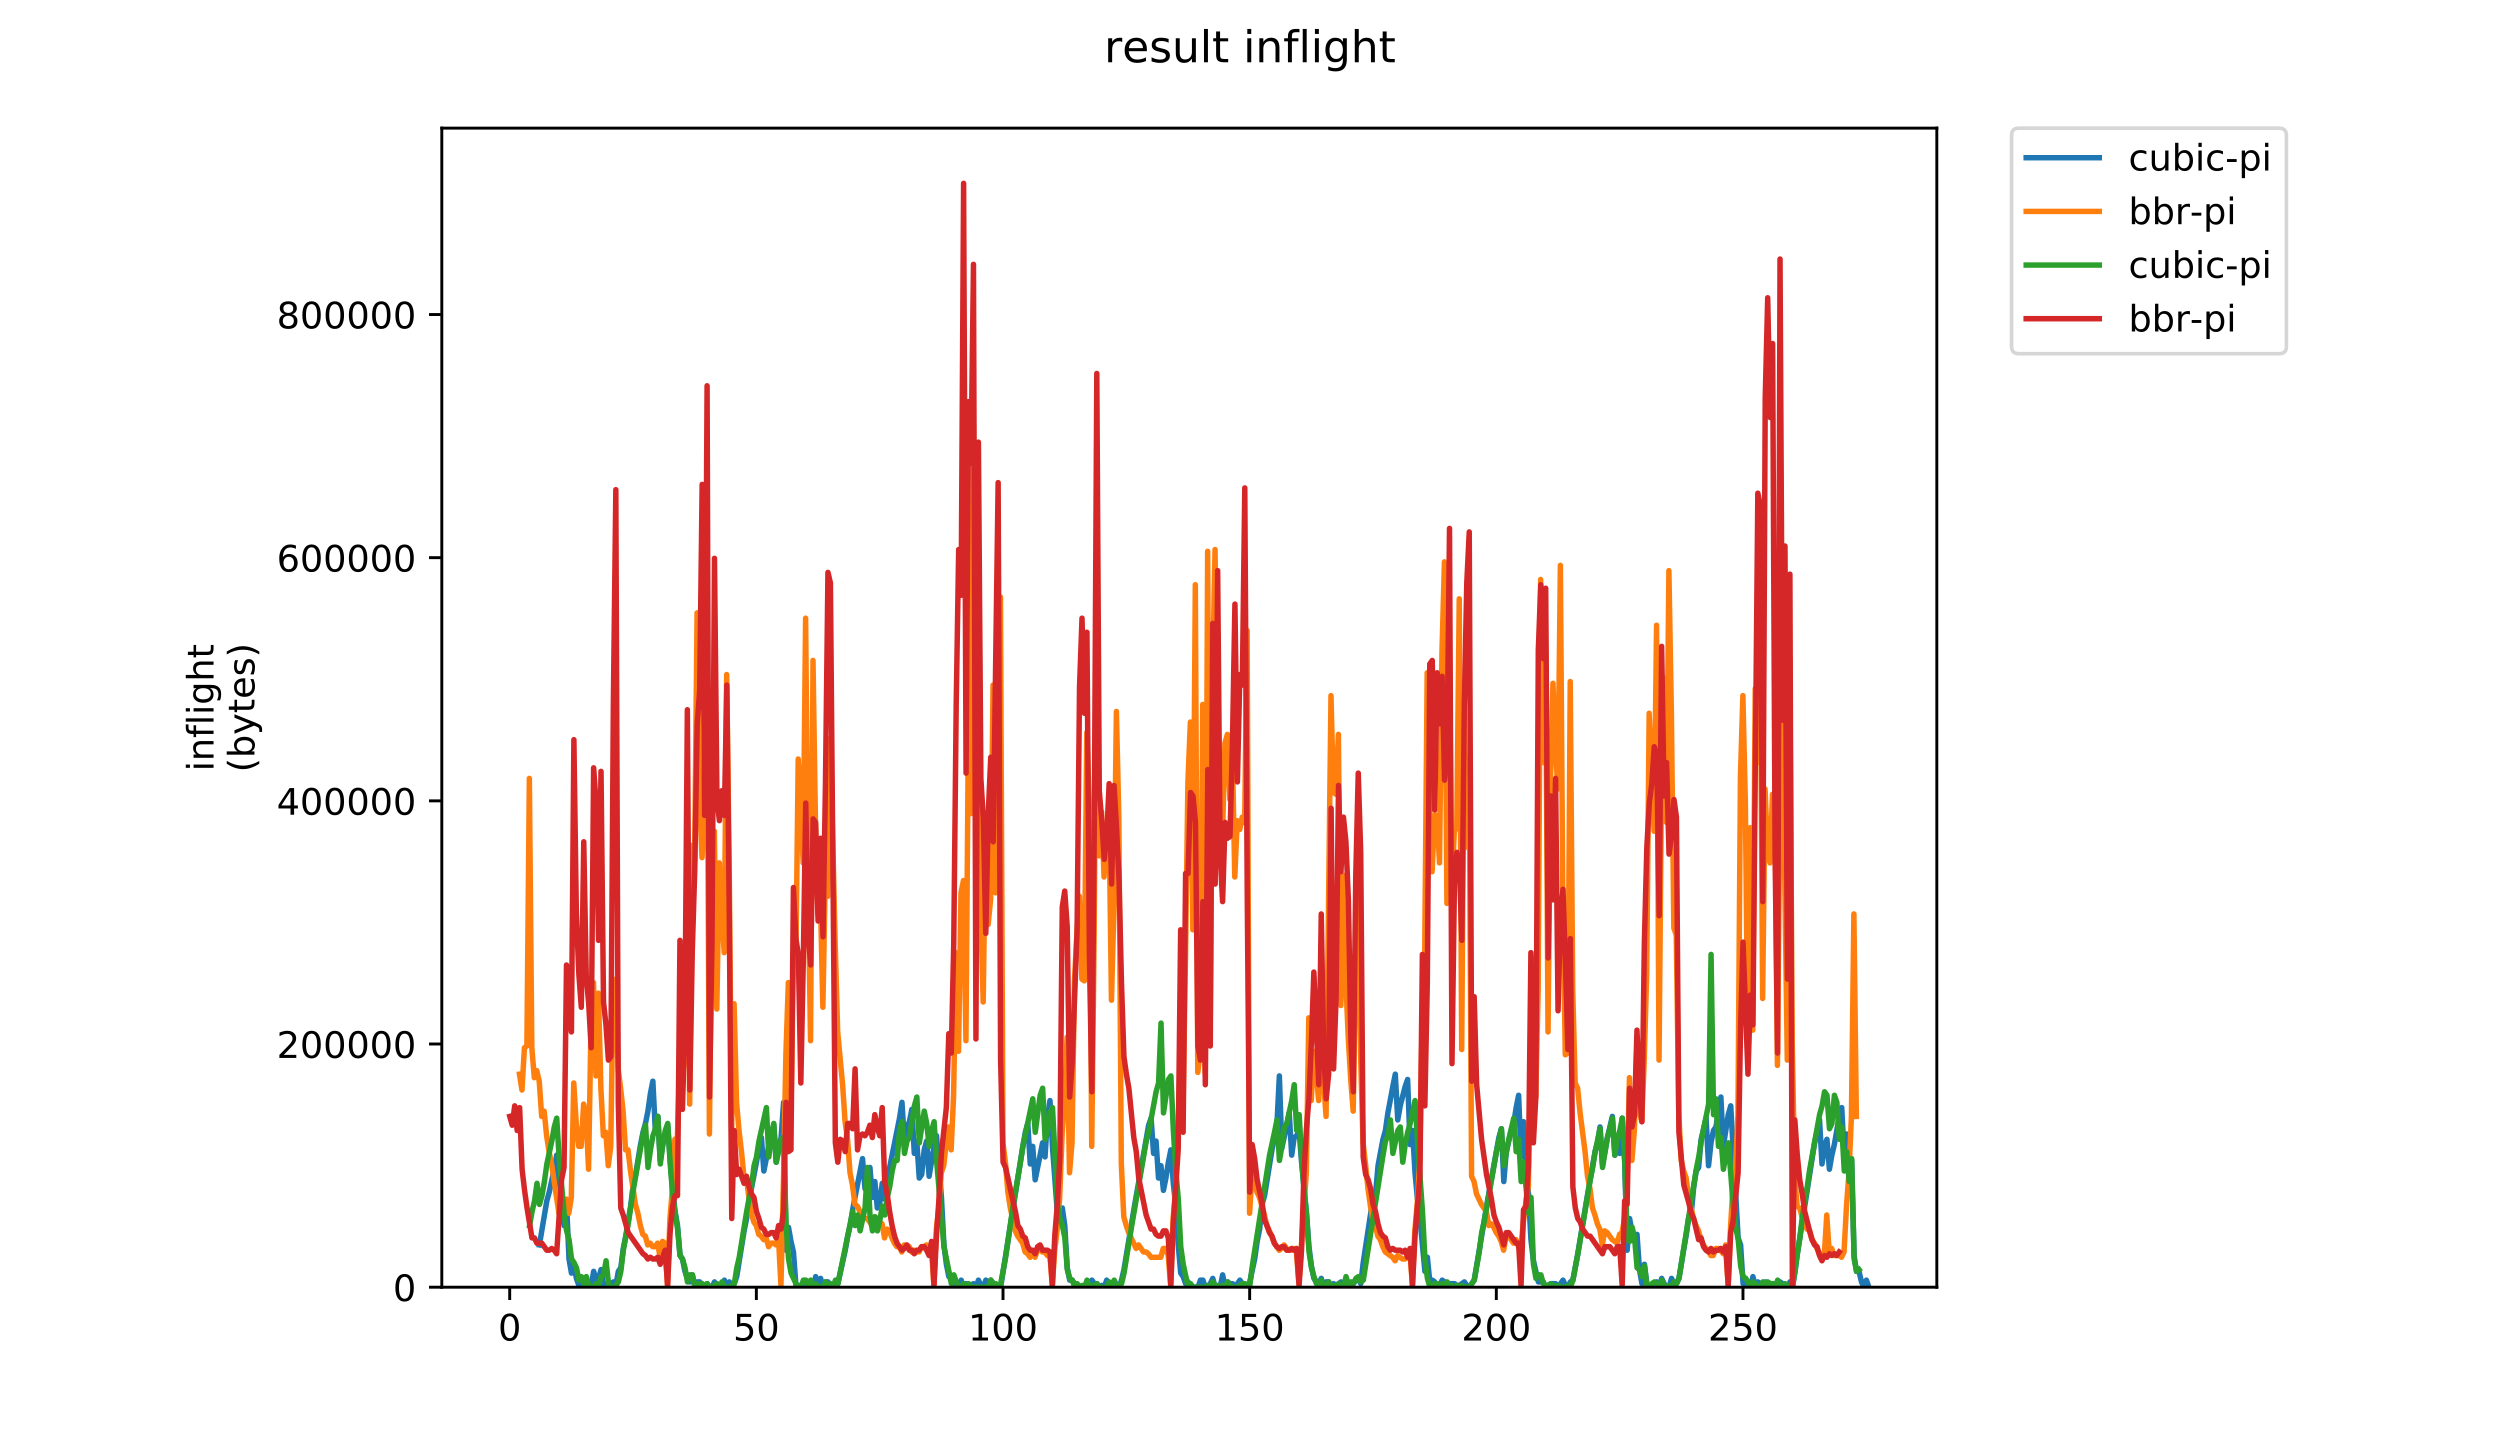 <?xml version="1.0" encoding="utf-8" standalone="no"?>
<!DOCTYPE svg PUBLIC "-//W3C//DTD SVG 1.1//EN"
  "http://www.w3.org/Graphics/SVG/1.1/DTD/svg11.dtd">
<!-- Created with matplotlib (https://matplotlib.org/) -->
<svg height="396pt" version="1.1" viewBox="0 0 684 396" width="684pt" xmlns="http://www.w3.org/2000/svg" xmlns:xlink="http://www.w3.org/1999/xlink">
 <defs>
  <style type="text/css">
*{stroke-linecap:butt;stroke-linejoin:round;}
  </style>
 </defs>
 <g id="figure_1">
  <g id="patch_1">
   <path d="M 0 396 
L 684 396 
L 684 0 
L 0 0 
z
" style="fill:#ffffff;"/>
  </g>
  <g id="axes_1">
   <g id="patch_2">
    <path d="M 120.879 352.174 
L 529.913 352.174 
L 529.913 35.062 
L 120.879 35.062 
z
" style="fill:#ffffff;"/>
   </g>
   <g id="matplotlib.axis_1">
    <g id="xtick_1">
     <g id="line2d_1">
      <defs>
       <path d="M 0 0 
L 0 3.5 
" id="mc068bcfab5" style="stroke:#000000;stroke-width:0.8;"/>
      </defs>
      <g>
       <use style="stroke:#000000;stroke-width:0.8;" x="139.455" xlink:href="#mc068bcfab5" y="352.174"/>
      </g>
     </g>
     <g id="text_1">
      <!-- 0 -->
      <defs>
       <path d="M 31.781 66.406 
Q 24.172 66.406 20.328 58.906 
Q 16.5 51.422 16.5 36.375 
Q 16.5 21.391 20.328 13.891 
Q 24.172 6.391 31.781 6.391 
Q 39.453 6.391 43.281 13.891 
Q 47.125 21.391 47.125 36.375 
Q 47.125 51.422 43.281 58.906 
Q 39.453 66.406 31.781 66.406 
z
M 31.781 74.219 
Q 44.047 74.219 50.516 64.516 
Q 56.984 54.828 56.984 36.375 
Q 56.984 17.969 50.516 8.266 
Q 44.047 -1.422 31.781 -1.422 
Q 19.531 -1.422 13.062 8.266 
Q 6.594 17.969 6.594 36.375 
Q 6.594 54.828 13.062 64.516 
Q 19.531 74.219 31.781 74.219 
z
" id="DejaVuSans-48"/>
      </defs>
      <g transform="translate(136.274 366.773)scale(0.1 -0.1)">
       <use xlink:href="#DejaVuSans-48"/>
      </g>
     </g>
    </g>
    <g id="xtick_2">
     <g id="line2d_2">
      <g>
       <use style="stroke:#000000;stroke-width:0.8;" x="206.939" xlink:href="#mc068bcfab5" y="352.174"/>
      </g>
     </g>
     <g id="text_2">
      <!-- 50 -->
      <defs>
       <path d="M 10.797 72.906 
L 49.516 72.906 
L 49.516 64.594 
L 19.828 64.594 
L 19.828 46.734 
Q 21.969 47.469 24.109 47.828 
Q 26.266 48.188 28.422 48.188 
Q 40.625 48.188 47.75 41.5 
Q 54.891 34.812 54.891 23.391 
Q 54.891 11.625 47.562 5.094 
Q 40.234 -1.422 26.906 -1.422 
Q 22.312 -1.422 17.547 -0.641 
Q 12.797 0.141 7.719 1.703 
L 7.719 11.625 
Q 12.109 9.234 16.797 8.062 
Q 21.484 6.891 26.703 6.891 
Q 35.156 6.891 40.078 11.328 
Q 45.016 15.766 45.016 23.391 
Q 45.016 31 40.078 35.438 
Q 35.156 39.891 26.703 39.891 
Q 22.75 39.891 18.812 39.016 
Q 14.891 38.141 10.797 36.281 
z
" id="DejaVuSans-53"/>
      </defs>
      <g transform="translate(200.577 366.773)scale(0.1 -0.1)">
       <use xlink:href="#DejaVuSans-53"/>
       <use x="63.623" xlink:href="#DejaVuSans-48"/>
      </g>
     </g>
    </g>
    <g id="xtick_3">
     <g id="line2d_3">
      <g>
       <use style="stroke:#000000;stroke-width:0.8;" x="274.424" xlink:href="#mc068bcfab5" y="352.174"/>
      </g>
     </g>
     <g id="text_3">
      <!-- 100 -->
      <defs>
       <path d="M 12.406 8.297 
L 28.516 8.297 
L 28.516 63.922 
L 10.984 60.406 
L 10.984 69.391 
L 28.422 72.906 
L 38.281 72.906 
L 38.281 8.297 
L 54.391 8.297 
L 54.391 0 
L 12.406 0 
z
" id="DejaVuSans-49"/>
      </defs>
      <g transform="translate(264.88 366.773)scale(0.1 -0.1)">
       <use xlink:href="#DejaVuSans-49"/>
       <use x="63.623" xlink:href="#DejaVuSans-48"/>
       <use x="127.246" xlink:href="#DejaVuSans-48"/>
      </g>
     </g>
    </g>
    <g id="xtick_4">
     <g id="line2d_4">
      <g>
       <use style="stroke:#000000;stroke-width:0.8;" x="341.908" xlink:href="#mc068bcfab5" y="352.174"/>
      </g>
     </g>
     <g id="text_4">
      <!-- 150 -->
      <g transform="translate(332.364 366.773)scale(0.1 -0.1)">
       <use xlink:href="#DejaVuSans-49"/>
       <use x="63.623" xlink:href="#DejaVuSans-53"/>
       <use x="127.246" xlink:href="#DejaVuSans-48"/>
      </g>
     </g>
    </g>
    <g id="xtick_5">
     <g id="line2d_5">
      <g>
       <use style="stroke:#000000;stroke-width:0.8;" x="409.392" xlink:href="#mc068bcfab5" y="352.174"/>
      </g>
     </g>
     <g id="text_5">
      <!-- 200 -->
      <defs>
       <path d="M 19.188 8.297 
L 53.609 8.297 
L 53.609 0 
L 7.328 0 
L 7.328 8.297 
Q 12.938 14.109 22.625 23.891 
Q 32.328 33.688 34.812 36.531 
Q 39.547 41.844 41.422 45.531 
Q 43.312 49.219 43.312 52.781 
Q 43.312 58.594 39.234 62.25 
Q 35.156 65.922 28.609 65.922 
Q 23.969 65.922 18.812 64.312 
Q 13.672 62.703 7.812 59.422 
L 7.812 69.391 
Q 13.766 71.781 18.938 73 
Q 24.125 74.219 28.422 74.219 
Q 39.75 74.219 46.484 68.547 
Q 53.219 62.891 53.219 53.422 
Q 53.219 48.922 51.531 44.891 
Q 49.859 40.875 45.406 35.406 
Q 44.188 33.984 37.641 27.219 
Q 31.109 20.453 19.188 8.297 
z
" id="DejaVuSans-50"/>
      </defs>
      <g transform="translate(399.848 366.773)scale(0.1 -0.1)">
       <use xlink:href="#DejaVuSans-50"/>
       <use x="63.623" xlink:href="#DejaVuSans-48"/>
       <use x="127.246" xlink:href="#DejaVuSans-48"/>
      </g>
     </g>
    </g>
    <g id="xtick_6">
     <g id="line2d_6">
      <g>
       <use style="stroke:#000000;stroke-width:0.8;" x="476.876" xlink:href="#mc068bcfab5" y="352.174"/>
      </g>
     </g>
     <g id="text_6">
      <!-- 250 -->
      <g transform="translate(467.333 366.773)scale(0.1 -0.1)">
       <use xlink:href="#DejaVuSans-50"/>
       <use x="63.623" xlink:href="#DejaVuSans-53"/>
       <use x="127.246" xlink:href="#DejaVuSans-48"/>
      </g>
     </g>
    </g>
   </g>
   <g id="matplotlib.axis_2">
    <g id="ytick_1">
     <g id="line2d_7">
      <defs>
       <path d="M 0 0 
L -3.5 0 
" id="m18a4155ffc" style="stroke:#000000;stroke-width:0.8;"/>
      </defs>
      <g>
       <use style="stroke:#000000;stroke-width:0.8;" x="120.879" xlink:href="#m18a4155ffc" y="352.174"/>
      </g>
     </g>
     <g id="text_7">
      <!-- 0 -->
      <g transform="translate(107.516 355.973)scale(0.1 -0.1)">
       <use xlink:href="#DejaVuSans-48"/>
      </g>
     </g>
    </g>
    <g id="ytick_2">
     <g id="line2d_8">
      <g>
       <use style="stroke:#000000;stroke-width:0.8;" x="120.879" xlink:href="#m18a4155ffc" y="285.644"/>
      </g>
     </g>
     <g id="text_8">
      <!-- 200000 -->
      <g transform="translate(75.704 289.443)scale(0.1 -0.1)">
       <use xlink:href="#DejaVuSans-50"/>
       <use x="63.623" xlink:href="#DejaVuSans-48"/>
       <use x="127.246" xlink:href="#DejaVuSans-48"/>
       <use x="190.869" xlink:href="#DejaVuSans-48"/>
       <use x="254.492" xlink:href="#DejaVuSans-48"/>
       <use x="318.115" xlink:href="#DejaVuSans-48"/>
      </g>
     </g>
    </g>
    <g id="ytick_3">
     <g id="line2d_9">
      <g>
       <use style="stroke:#000000;stroke-width:0.8;" x="120.879" xlink:href="#m18a4155ffc" y="219.114"/>
      </g>
     </g>
     <g id="text_9">
      <!-- 400000 -->
      <defs>
       <path d="M 37.797 64.312 
L 12.891 25.391 
L 37.797 25.391 
z
M 35.203 72.906 
L 47.609 72.906 
L 47.609 25.391 
L 58.016 25.391 
L 58.016 17.188 
L 47.609 17.188 
L 47.609 0 
L 37.797 0 
L 37.797 17.188 
L 4.891 17.188 
L 4.891 26.703 
z
" id="DejaVuSans-52"/>
      </defs>
      <g transform="translate(75.704 222.914)scale(0.1 -0.1)">
       <use xlink:href="#DejaVuSans-52"/>
       <use x="63.623" xlink:href="#DejaVuSans-48"/>
       <use x="127.246" xlink:href="#DejaVuSans-48"/>
       <use x="190.869" xlink:href="#DejaVuSans-48"/>
       <use x="254.492" xlink:href="#DejaVuSans-48"/>
       <use x="318.115" xlink:href="#DejaVuSans-48"/>
      </g>
     </g>
    </g>
    <g id="ytick_4">
     <g id="line2d_10">
      <g>
       <use style="stroke:#000000;stroke-width:0.8;" x="120.879" xlink:href="#m18a4155ffc" y="152.584"/>
      </g>
     </g>
     <g id="text_10">
      <!-- 600000 -->
      <defs>
       <path d="M 33.016 40.375 
Q 26.375 40.375 22.484 35.828 
Q 18.609 31.297 18.609 23.391 
Q 18.609 15.531 22.484 10.953 
Q 26.375 6.391 33.016 6.391 
Q 39.656 6.391 43.531 10.953 
Q 47.406 15.531 47.406 23.391 
Q 47.406 31.297 43.531 35.828 
Q 39.656 40.375 33.016 40.375 
z
M 52.594 71.297 
L 52.594 62.312 
Q 48.875 64.062 45.094 64.984 
Q 41.312 65.922 37.594 65.922 
Q 27.828 65.922 22.672 59.328 
Q 17.531 52.734 16.797 39.406 
Q 19.672 43.656 24.016 45.922 
Q 28.375 48.188 33.594 48.188 
Q 44.578 48.188 50.953 41.516 
Q 57.328 34.859 57.328 23.391 
Q 57.328 12.156 50.688 5.359 
Q 44.047 -1.422 33.016 -1.422 
Q 20.359 -1.422 13.672 8.266 
Q 6.984 17.969 6.984 36.375 
Q 6.984 53.656 15.188 63.938 
Q 23.391 74.219 37.203 74.219 
Q 40.922 74.219 44.703 73.484 
Q 48.484 72.75 52.594 71.297 
z
" id="DejaVuSans-54"/>
      </defs>
      <g transform="translate(75.704 156.384)scale(0.1 -0.1)">
       <use xlink:href="#DejaVuSans-54"/>
       <use x="63.623" xlink:href="#DejaVuSans-48"/>
       <use x="127.246" xlink:href="#DejaVuSans-48"/>
       <use x="190.869" xlink:href="#DejaVuSans-48"/>
       <use x="254.492" xlink:href="#DejaVuSans-48"/>
       <use x="318.115" xlink:href="#DejaVuSans-48"/>
      </g>
     </g>
    </g>
    <g id="ytick_5">
     <g id="line2d_11">
      <g>
       <use style="stroke:#000000;stroke-width:0.8;" x="120.879" xlink:href="#m18a4155ffc" y="86.055"/>
      </g>
     </g>
     <g id="text_11">
      <!-- 800000 -->
      <defs>
       <path d="M 31.781 34.625 
Q 24.75 34.625 20.719 30.859 
Q 16.703 27.094 16.703 20.516 
Q 16.703 13.922 20.719 10.156 
Q 24.75 6.391 31.781 6.391 
Q 38.812 6.391 42.859 10.172 
Q 46.922 13.969 46.922 20.516 
Q 46.922 27.094 42.891 30.859 
Q 38.875 34.625 31.781 34.625 
z
M 21.922 38.812 
Q 15.578 40.375 12.031 44.719 
Q 8.5 49.078 8.5 55.328 
Q 8.5 64.062 14.719 69.141 
Q 20.953 74.219 31.781 74.219 
Q 42.672 74.219 48.875 69.141 
Q 55.078 64.062 55.078 55.328 
Q 55.078 49.078 51.531 44.719 
Q 48 40.375 41.703 38.812 
Q 48.828 37.156 52.797 32.312 
Q 56.781 27.484 56.781 20.516 
Q 56.781 9.906 50.312 4.234 
Q 43.844 -1.422 31.781 -1.422 
Q 19.734 -1.422 13.25 4.234 
Q 6.781 9.906 6.781 20.516 
Q 6.781 27.484 10.781 32.312 
Q 14.797 37.156 21.922 38.812 
z
M 18.312 54.391 
Q 18.312 48.734 21.844 45.562 
Q 25.391 42.391 31.781 42.391 
Q 38.141 42.391 41.719 45.562 
Q 45.312 48.734 45.312 54.391 
Q 45.312 60.062 41.719 63.234 
Q 38.141 66.406 31.781 66.406 
Q 25.391 66.406 21.844 63.234 
Q 18.312 60.062 18.312 54.391 
z
" id="DejaVuSans-56"/>
      </defs>
      <g transform="translate(75.704 89.854)scale(0.1 -0.1)">
       <use xlink:href="#DejaVuSans-56"/>
       <use x="63.623" xlink:href="#DejaVuSans-48"/>
       <use x="127.246" xlink:href="#DejaVuSans-48"/>
       <use x="190.869" xlink:href="#DejaVuSans-48"/>
       <use x="254.492" xlink:href="#DejaVuSans-48"/>
       <use x="318.115" xlink:href="#DejaVuSans-48"/>
      </g>
     </g>
    </g>
    <g id="text_12">
     <!-- inflight -->
     <defs>
      <path d="M 9.422 54.688 
L 18.406 54.688 
L 18.406 0 
L 9.422 0 
z
M 9.422 75.984 
L 18.406 75.984 
L 18.406 64.594 
L 9.422 64.594 
z
" id="DejaVuSans-105"/>
      <path d="M 54.891 33.016 
L 54.891 0 
L 45.906 0 
L 45.906 32.719 
Q 45.906 40.484 42.875 44.328 
Q 39.844 48.188 33.797 48.188 
Q 26.516 48.188 22.312 43.547 
Q 18.109 38.922 18.109 30.906 
L 18.109 0 
L 9.078 0 
L 9.078 54.688 
L 18.109 54.688 
L 18.109 46.188 
Q 21.344 51.125 25.703 53.562 
Q 30.078 56 35.797 56 
Q 45.219 56 50.047 50.172 
Q 54.891 44.344 54.891 33.016 
z
" id="DejaVuSans-110"/>
      <path d="M 37.109 75.984 
L 37.109 68.5 
L 28.516 68.5 
Q 23.688 68.5 21.797 66.547 
Q 19.922 64.594 19.922 59.516 
L 19.922 54.688 
L 34.719 54.688 
L 34.719 47.703 
L 19.922 47.703 
L 19.922 0 
L 10.891 0 
L 10.891 47.703 
L 2.297 47.703 
L 2.297 54.688 
L 10.891 54.688 
L 10.891 58.5 
Q 10.891 67.625 15.141 71.797 
Q 19.391 75.984 28.609 75.984 
z
" id="DejaVuSans-102"/>
      <path d="M 9.422 75.984 
L 18.406 75.984 
L 18.406 0 
L 9.422 0 
z
" id="DejaVuSans-108"/>
      <path d="M 45.406 27.984 
Q 45.406 37.75 41.375 43.109 
Q 37.359 48.484 30.078 48.484 
Q 22.859 48.484 18.828 43.109 
Q 14.797 37.75 14.797 27.984 
Q 14.797 18.266 18.828 12.891 
Q 22.859 7.516 30.078 7.516 
Q 37.359 7.516 41.375 12.891 
Q 45.406 18.266 45.406 27.984 
z
M 54.391 6.781 
Q 54.391 -7.172 48.188 -13.984 
Q 42 -20.797 29.203 -20.797 
Q 24.469 -20.797 20.266 -20.094 
Q 16.062 -19.391 12.109 -17.922 
L 12.109 -9.188 
Q 16.062 -11.328 19.922 -12.344 
Q 23.781 -13.375 27.781 -13.375 
Q 36.625 -13.375 41.016 -8.766 
Q 45.406 -4.156 45.406 5.172 
L 45.406 9.625 
Q 42.625 4.781 38.281 2.391 
Q 33.938 0 27.875 0 
Q 17.828 0 11.672 7.656 
Q 5.516 15.328 5.516 27.984 
Q 5.516 40.672 11.672 48.328 
Q 17.828 56 27.875 56 
Q 33.938 56 38.281 53.609 
Q 42.625 51.219 45.406 46.391 
L 45.406 54.688 
L 54.391 54.688 
z
" id="DejaVuSans-103"/>
      <path d="M 54.891 33.016 
L 54.891 0 
L 45.906 0 
L 45.906 32.719 
Q 45.906 40.484 42.875 44.328 
Q 39.844 48.188 33.797 48.188 
Q 26.516 48.188 22.312 43.547 
Q 18.109 38.922 18.109 30.906 
L 18.109 0 
L 9.078 0 
L 9.078 75.984 
L 18.109 75.984 
L 18.109 46.188 
Q 21.344 51.125 25.703 53.562 
Q 30.078 56 35.797 56 
Q 45.219 56 50.047 50.172 
Q 54.891 44.344 54.891 33.016 
z
" id="DejaVuSans-104"/>
      <path d="M 18.312 70.219 
L 18.312 54.688 
L 36.812 54.688 
L 36.812 47.703 
L 18.312 47.703 
L 18.312 18.016 
Q 18.312 11.328 20.141 9.422 
Q 21.969 7.516 27.594 7.516 
L 36.812 7.516 
L 36.812 0 
L 27.594 0 
Q 17.188 0 13.234 3.875 
Q 9.281 7.766 9.281 18.016 
L 9.281 47.703 
L 2.688 47.703 
L 2.688 54.688 
L 9.281 54.688 
L 9.281 70.219 
z
" id="DejaVuSans-116"/>
     </defs>
     <g transform="translate(58.426 211.018)rotate(-90)scale(0.1 -0.1)">
      <use xlink:href="#DejaVuSans-105"/>
      <use x="27.783" xlink:href="#DejaVuSans-110"/>
      <use x="91.162" xlink:href="#DejaVuSans-102"/>
      <use x="126.367" xlink:href="#DejaVuSans-108"/>
      <use x="154.15" xlink:href="#DejaVuSans-105"/>
      <use x="181.934" xlink:href="#DejaVuSans-103"/>
      <use x="245.41" xlink:href="#DejaVuSans-104"/>
      <use x="308.789" xlink:href="#DejaVuSans-116"/>
     </g>
     <!-- (bytes) -->
     <defs>
      <path d="M 31 75.875 
Q 24.469 64.656 21.281 53.656 
Q 18.109 42.672 18.109 31.391 
Q 18.109 20.125 21.312 9.062 
Q 24.516 -2 31 -13.188 
L 23.188 -13.188 
Q 15.875 -1.703 12.234 9.375 
Q 8.594 20.453 8.594 31.391 
Q 8.594 42.281 12.203 53.312 
Q 15.828 64.359 23.188 75.875 
z
" id="DejaVuSans-40"/>
      <path d="M 48.688 27.297 
Q 48.688 37.203 44.609 42.844 
Q 40.531 48.484 33.406 48.484 
Q 26.266 48.484 22.188 42.844 
Q 18.109 37.203 18.109 27.297 
Q 18.109 17.391 22.188 11.75 
Q 26.266 6.109 33.406 6.109 
Q 40.531 6.109 44.609 11.75 
Q 48.688 17.391 48.688 27.297 
z
M 18.109 46.391 
Q 20.953 51.266 25.266 53.625 
Q 29.594 56 35.594 56 
Q 45.562 56 51.781 48.094 
Q 58.016 40.188 58.016 27.297 
Q 58.016 14.406 51.781 6.484 
Q 45.562 -1.422 35.594 -1.422 
Q 29.594 -1.422 25.266 0.953 
Q 20.953 3.328 18.109 8.203 
L 18.109 0 
L 9.078 0 
L 9.078 75.984 
L 18.109 75.984 
z
" id="DejaVuSans-98"/>
      <path d="M 32.172 -5.078 
Q 28.375 -14.844 24.75 -17.812 
Q 21.141 -20.797 15.094 -20.797 
L 7.906 -20.797 
L 7.906 -13.281 
L 13.188 -13.281 
Q 16.891 -13.281 18.938 -11.516 
Q 21 -9.766 23.484 -3.219 
L 25.094 0.875 
L 2.984 54.688 
L 12.5 54.688 
L 29.594 11.922 
L 46.688 54.688 
L 56.203 54.688 
z
" id="DejaVuSans-121"/>
      <path d="M 56.203 29.594 
L 56.203 25.203 
L 14.891 25.203 
Q 15.484 15.922 20.484 11.062 
Q 25.484 6.203 34.422 6.203 
Q 39.594 6.203 44.453 7.469 
Q 49.312 8.734 54.109 11.281 
L 54.109 2.781 
Q 49.266 0.734 44.188 -0.344 
Q 39.109 -1.422 33.891 -1.422 
Q 20.797 -1.422 13.156 6.188 
Q 5.516 13.812 5.516 26.812 
Q 5.516 40.234 12.766 48.109 
Q 20.016 56 32.328 56 
Q 43.359 56 49.781 48.891 
Q 56.203 41.797 56.203 29.594 
z
M 47.219 32.234 
Q 47.125 39.594 43.094 43.984 
Q 39.062 48.391 32.422 48.391 
Q 24.906 48.391 20.391 44.141 
Q 15.875 39.891 15.188 32.172 
z
" id="DejaVuSans-101"/>
      <path d="M 44.281 53.078 
L 44.281 44.578 
Q 40.484 46.531 36.375 47.5 
Q 32.281 48.484 27.875 48.484 
Q 21.188 48.484 17.844 46.438 
Q 14.5 44.391 14.5 40.281 
Q 14.5 37.156 16.891 35.375 
Q 19.281 33.594 26.516 31.984 
L 29.594 31.297 
Q 39.156 29.25 43.188 25.516 
Q 47.219 21.781 47.219 15.094 
Q 47.219 7.469 41.188 3.016 
Q 35.156 -1.422 24.609 -1.422 
Q 20.219 -1.422 15.453 -0.562 
Q 10.688 0.297 5.422 2 
L 5.422 11.281 
Q 10.406 8.688 15.234 7.391 
Q 20.062 6.109 24.812 6.109 
Q 31.156 6.109 34.562 8.281 
Q 37.984 10.453 37.984 14.406 
Q 37.984 18.062 35.516 20.016 
Q 33.062 21.969 24.703 23.781 
L 21.578 24.516 
Q 13.234 26.266 9.516 29.906 
Q 5.812 33.547 5.812 39.891 
Q 5.812 47.609 11.281 51.797 
Q 16.75 56 26.812 56 
Q 31.781 56 36.172 55.266 
Q 40.578 54.547 44.281 53.078 
z
" id="DejaVuSans-115"/>
      <path d="M 8.016 75.875 
L 15.828 75.875 
Q 23.141 64.359 26.781 53.312 
Q 30.422 42.281 30.422 31.391 
Q 30.422 20.453 26.781 9.375 
Q 23.141 -1.703 15.828 -13.188 
L 8.016 -13.188 
Q 14.5 -2 17.703 9.062 
Q 20.906 20.125 20.906 31.391 
Q 20.906 42.672 17.703 53.656 
Q 14.5 64.656 8.016 75.875 
z
" id="DejaVuSans-41"/>
     </defs>
     <g transform="translate(69.624 211.295)rotate(-90)scale(0.1 -0.1)">
      <use xlink:href="#DejaVuSans-40"/>
      <use x="39.014" xlink:href="#DejaVuSans-98"/>
      <use x="102.49" xlink:href="#DejaVuSans-121"/>
      <use x="161.67" xlink:href="#DejaVuSans-116"/>
      <use x="200.879" xlink:href="#DejaVuSans-101"/>
      <use x="262.402" xlink:href="#DejaVuSans-115"/>
      <use x="314.502" xlink:href="#DejaVuSans-41"/>
     </g>
    </g>
   </g>
   <g id="line2d_12">
    <path clip-path="url(#p59ea5bc292)" d="M 147.58 340.614 
L 149.605 328.572 
L 150.279 326.164 
L 151.629 319.902 
L 152.304 316.048 
L 152.979 324.719 
L 153.654 330.499 
L 154.328 335.315 
L 155.003 329.054 
L 155.678 344.467 
L 156.353 348.321 
L 157.028 345.912 
L 157.703 349.766 
L 158.377 351.692 
L 159.052 351.211 
L 159.727 349.766 
L 160.402 352.174 
L 161.077 351.692 
L 161.752 351.692 
L 162.427 347.839 
L 163.101 350.247 
L 163.776 349.766 
L 164.451 347.357 
L 165.126 351.692 
L 165.801 351.211 
L 167.15 351.211 
L 167.825 350.729 
L 168.5 351.692 
L 169.175 347.839 
L 169.85 346.876 
L 170.525 341.577 
L 171.199 338.206 
L 172.549 330.017 
L 173.224 324.237 
L 173.899 321.347 
L 175.249 313.158 
L 175.923 309.787 
L 176.598 307.378 
L 177.273 304.007 
L 177.948 299.19 
L 178.623 295.818 
L 179.298 309.305 
L 179.972 305.452 
L 180.647 317.493 
L 181.322 313.158 
L 182.672 307.86 
L 184.022 325.682 
L 184.696 331.462 
L 185.371 335.315 
L 186.046 343.504 
L 186.721 344.467 
L 187.396 347.839 
L 188.071 349.766 
L 188.745 350.729 
L 189.42 348.802 
L 190.095 351.692 
L 190.77 350.729 
L 191.445 350.729 
L 192.12 352.174 
L 193.469 351.211 
L 194.144 352.174 
L 194.819 352.174 
L 195.494 350.729 
L 196.169 352.174 
L 196.844 352.174 
L 197.518 351.692 
L 198.193 350.247 
L 198.868 352.174 
L 199.543 350.729 
L 200.218 352.174 
L 200.893 351.211 
L 201.567 349.284 
L 203.592 336.761 
L 204.267 333.389 
L 204.942 328.572 
L 206.966 317.975 
L 207.641 314.122 
L 208.316 311.232 
L 208.991 320.384 
L 210.34 313.64 
L 211.015 311.232 
L 211.69 307.86 
L 212.365 317.975 
L 213.04 314.122 
L 213.715 311.232 
L 214.389 301.598 
L 215.064 342.059 
L 215.739 335.797 
L 216.414 339.651 
L 217.089 342.541 
L 217.764 351.692 
L 218.439 351.692 
L 219.113 352.174 
L 220.463 352.174 
L 221.138 351.211 
L 222.488 352.174 
L 223.162 349.284 
L 223.837 352.174 
L 224.512 349.766 
L 225.187 352.174 
L 225.862 350.729 
L 226.537 350.729 
L 227.211 351.692 
L 228.561 351.692 
L 229.236 351.211 
L 231.261 342.059 
L 231.935 338.206 
L 232.61 335.315 
L 233.285 330.98 
L 235.984 317.012 
L 236.659 325.2 
L 237.334 321.829 
L 238.009 319.42 
L 238.684 327.609 
L 239.359 323.274 
L 240.034 330.499 
L 240.708 329.054 
L 241.383 323.755 
L 242.058 328.09 
L 242.733 324.237 
L 243.408 319.42 
L 246.107 305.933 
L 246.782 301.598 
L 247.457 312.677 
L 248.132 308.342 
L 248.806 306.897 
L 249.481 303.525 
L 250.156 315.567 
L 250.831 312.195 
L 251.506 322.31 
L 252.181 321.347 
L 252.856 314.603 
L 253.53 312.195 
L 254.205 321.829 
L 255.555 313.64 
L 256.23 310.75 
L 257.579 327.609 
L 258.254 340.614 
L 258.929 345.912 
L 259.604 349.284 
L 260.279 349.766 
L 260.954 351.211 
L 261.628 352.174 
L 262.303 351.692 
L 262.978 350.247 
L 263.653 352.174 
L 264.328 351.211 
L 265.003 352.174 
L 266.352 351.211 
L 267.027 352.174 
L 267.702 350.247 
L 268.377 351.692 
L 269.052 352.174 
L 269.727 350.247 
L 270.401 352.174 
L 271.076 350.247 
L 272.426 352.174 
L 273.776 352.174 
L 279.849 313.64 
L 280.524 309.787 
L 281.199 307.378 
L 281.874 318.457 
L 282.549 313.64 
L 283.223 322.792 
L 285.248 312.677 
L 285.923 316.53 
L 286.598 305.452 
L 287.273 301.116 
L 287.947 313.64 
L 289.297 331.944 
L 289.972 334.834 
L 290.647 330.499 
L 291.322 335.315 
L 291.996 346.876 
L 292.671 350.247 
L 293.346 350.247 
L 294.696 352.174 
L 296.045 352.174 
L 296.72 351.692 
L 298.07 351.692 
L 298.745 350.247 
L 299.42 351.211 
L 300.095 351.211 
L 300.769 352.174 
L 301.444 351.692 
L 302.119 352.174 
L 302.794 350.247 
L 303.469 351.692 
L 304.144 352.174 
L 304.818 352.174 
L 305.493 351.692 
L 306.168 352.174 
L 306.843 350.247 
L 307.518 347.357 
L 308.868 339.169 
L 310.217 330.98 
L 314.266 307.86 
L 314.941 305.933 
L 315.616 315.567 
L 316.291 312.195 
L 316.966 322.31 
L 317.64 318.938 
L 318.315 325.682 
L 318.99 322.31 
L 319.665 317.975 
L 320.34 314.603 
L 321.015 323.755 
L 321.69 330.017 
L 322.364 340.614 
L 323.039 348.321 
L 323.714 349.284 
L 324.389 351.211 
L 325.064 350.729 
L 325.739 352.174 
L 327.763 352.174 
L 328.438 350.247 
L 329.113 350.247 
L 329.788 352.174 
L 330.463 352.174 
L 331.137 351.211 
L 331.812 349.766 
L 332.487 352.174 
L 333.837 352.174 
L 334.512 348.802 
L 335.186 352.174 
L 335.861 350.729 
L 336.536 351.211 
L 337.211 351.211 
L 337.886 352.174 
L 339.235 350.247 
L 339.91 351.211 
L 341.26 352.174 
L 341.935 350.729 
L 343.285 344.467 
L 343.959 339.651 
L 344.634 336.279 
L 345.309 329.535 
L 345.984 327.127 
L 348.008 314.603 
L 349.358 307.86 
L 350.033 294.373 
L 350.708 314.122 
L 352.057 307.86 
L 352.732 304.488 
L 353.407 316.048 
L 354.082 311.232 
L 354.757 310.75 
L 355.432 309.305 
L 356.107 317.975 
L 357.456 331.944 
L 358.131 341.096 
L 358.806 346.394 
L 359.481 349.766 
L 360.156 350.729 
L 360.83 351.211 
L 361.505 349.766 
L 362.18 352.174 
L 362.855 350.729 
L 363.53 350.729 
L 364.205 352.174 
L 364.88 351.211 
L 365.554 352.174 
L 366.229 351.211 
L 366.904 350.729 
L 367.579 351.692 
L 368.254 352.174 
L 368.929 351.211 
L 370.278 351.211 
L 370.953 350.247 
L 371.628 349.766 
L 372.303 351.211 
L 372.978 345.431 
L 375.677 327.609 
L 376.352 326.645 
L 377.027 318.938 
L 378.376 311.713 
L 379.051 309.305 
L 379.726 304.488 
L 381.076 297.263 
L 381.751 293.891 
L 382.425 306.415 
L 383.1 302.561 
L 384.45 297.263 
L 385.125 295.336 
L 385.8 313.158 
L 386.474 309.305 
L 387.149 320.865 
L 387.824 328.09 
L 388.499 333.389 
L 389.849 347.839 
L 390.524 343.986 
L 391.198 350.729 
L 391.873 350.247 
L 392.548 350.729 
L 393.223 352.174 
L 393.898 351.692 
L 394.573 350.247 
L 395.922 351.211 
L 397.947 351.211 
L 398.622 351.692 
L 399.297 351.692 
L 400.646 350.729 
L 401.321 351.692 
L 401.996 352.174 
L 403.346 350.247 
L 405.37 338.206 
L 406.72 330.017 
L 410.094 311.232 
L 410.769 308.823 
L 411.444 323.274 
L 412.119 315.085 
L 413.468 309.305 
L 414.143 307.378 
L 414.818 303.043 
L 415.493 299.671 
L 416.168 316.53 
L 416.842 306.897 
L 417.517 318.938 
L 418.192 326.645 
L 418.867 339.169 
L 419.542 344.949 
L 420.892 350.729 
L 422.241 350.729 
L 422.916 352.174 
L 424.266 351.211 
L 425.615 351.211 
L 426.29 352.174 
L 427.64 350.247 
L 428.315 351.692 
L 428.99 352.174 
L 429.664 350.729 
L 430.339 350.247 
L 431.689 343.022 
L 433.039 334.834 
L 434.388 326.645 
L 436.413 315.085 
L 437.088 312.677 
L 437.763 308.342 
L 438.437 318.457 
L 439.787 311.232 
L 441.137 305.452 
L 441.812 316.048 
L 442.486 312.195 
L 443.161 315.567 
L 443.836 305.933 
L 444.511 317.975 
L 445.186 342.059 
L 445.861 333.389 
L 446.536 337.242 
L 447.21 339.651 
L 447.885 337.724 
L 448.56 347.357 
L 449.235 351.211 
L 449.91 345.912 
L 450.585 351.211 
L 451.259 352.174 
L 452.609 352.174 
L 453.284 350.729 
L 453.959 352.174 
L 454.634 349.766 
L 455.309 351.211 
L 455.983 352.174 
L 456.658 352.174 
L 457.333 349.766 
L 458.008 351.211 
L 458.683 351.211 
L 459.358 349.766 
L 460.707 341.577 
L 461.382 337.724 
L 462.057 332.907 
L 462.732 331.944 
L 463.407 324.719 
L 464.081 320.384 
L 464.756 319.42 
L 465.431 311.713 
L 466.781 305.933 
L 467.456 318.938 
L 468.131 312.677 
L 468.805 309.305 
L 469.48 308.342 
L 470.83 300.153 
L 471.505 313.64 
L 472.854 304.97 
L 473.529 302.561 
L 475.554 338.687 
L 476.229 340.614 
L 476.903 351.211 
L 477.578 349.766 
L 478.253 352.174 
L 478.928 352.174 
L 479.603 349.284 
L 480.278 352.174 
L 480.953 350.729 
L 481.627 351.211 
L 482.302 351.211 
L 482.977 350.729 
L 483.652 352.174 
L 484.327 352.174 
L 485.002 351.211 
L 486.351 351.211 
L 487.026 350.729 
L 489.051 352.174 
L 489.726 350.729 
L 490.4 352.174 
L 491.075 348.321 
L 491.75 343.022 
L 496.474 312.677 
L 497.824 306.415 
L 498.498 318.457 
L 499.173 313.64 
L 499.848 311.713 
L 500.523 319.902 
L 501.198 316.048 
L 501.873 313.158 
L 503.222 305.452 
L 503.897 303.043 
L 504.572 316.048 
L 505.247 310.268 
L 505.922 320.384 
L 506.597 317.493 
L 507.271 343.504 
L 507.946 347.839 
L 508.621 347.839 
L 509.296 350.729 
L 509.971 352.174 
L 510.646 350.247 
L 511.32 352.174 
L 511.32 352.174 
" style="fill:none;stroke:#1f77b4;stroke-linecap:square;stroke-width:1.5;"/>
   </g>
   <g id="line2d_13">
    <path clip-path="url(#p59ea5bc292)" d="M 142.133 293.891 
L 142.807 298.226 
L 143.482 286.666 
L 144.157 286.184 
L 144.832 212.97 
L 145.507 286.666 
L 146.182 294.855 
L 146.857 292.928 
L 147.531 295.818 
L 148.206 305.452 
L 148.881 304.007 
L 149.556 310.75 
L 150.231 315.085 
L 150.906 318.457 
L 152.93 331.944 
L 153.605 329.535 
L 154.28 329.535 
L 154.955 328.09 
L 155.63 331.944 
L 156.304 327.609 
L 156.979 296.3 
L 157.654 307.378 
L 158.329 313.64 
L 159.004 313.64 
L 159.679 302.08 
L 160.353 305.452 
L 161.028 319.902 
L 161.703 280.404 
L 162.378 268.844 
L 163.053 294.373 
L 163.728 271.734 
L 164.402 297.745 
L 165.077 310.75 
L 165.752 309.787 
L 166.427 318.938 
L 167.102 313.64 
L 167.777 267.881 
L 168.452 271.253 
L 169.126 292.446 
L 169.801 297.745 
L 170.476 304.007 
L 171.151 314.603 
L 171.826 314.603 
L 172.501 320.384 
L 173.85 329.535 
L 174.525 331.944 
L 175.2 335.315 
L 175.875 337.724 
L 176.55 338.206 
L 177.224 340.614 
L 177.899 340.132 
L 178.574 341.096 
L 179.249 341.096 
L 179.924 340.132 
L 180.599 343.986 
L 181.274 339.651 
L 181.948 340.132 
L 182.623 351.692 
L 183.298 333.389 
L 183.973 325.2 
L 184.648 311.713 
L 185.323 311.232 
L 185.997 291.001 
L 186.672 295.818 
L 187.347 288.111 
L 188.022 241.87 
L 188.697 302.08 
L 189.372 231.273 
L 190.047 235.608 
L 190.721 167.692 
L 191.396 218.75 
L 192.071 234.645 
L 192.746 221.158 
L 193.421 178.771 
L 194.096 310.268 
L 194.77 244.76 
L 195.445 227.42 
L 196.12 276.069 
L 196.795 236.09 
L 197.47 250.059 
L 198.145 260.656 
L 198.819 184.551 
L 199.494 235.608 
L 200.169 309.305 
L 200.844 274.624 
L 201.519 301.598 
L 202.194 309.305 
L 202.869 315.085 
L 203.543 321.829 
L 204.218 322.31 
L 204.893 327.609 
L 205.568 331.944 
L 206.243 334.352 
L 206.918 335.315 
L 207.592 337.724 
L 208.267 338.206 
L 208.942 339.169 
L 209.617 338.687 
L 210.292 341.096 
L 210.967 340.132 
L 211.642 340.132 
L 212.316 340.614 
L 212.991 338.687 
L 213.666 351.692 
L 214.341 323.755 
L 215.016 288.593 
L 215.691 268.844 
L 216.365 306.897 
L 217.04 265.954 
L 217.715 264.991 
L 218.39 207.671 
L 219.065 220.195 
L 219.74 236.09 
L 220.414 169.137 
L 221.089 241.389 
L 221.764 284.739 
L 222.439 180.697 
L 223.114 225.493 
L 223.789 250.059 
L 224.464 246.205 
L 225.138 275.588 
L 225.813 238.98 
L 226.488 245.242 
L 227.163 201.891 
L 228.513 258.247 
L 229.187 282.331 
L 230.537 296.781 
L 231.212 306.897 
L 231.887 311.713 
L 232.562 320.865 
L 233.236 324.237 
L 233.911 329.535 
L 234.586 330.017 
L 235.261 331.462 
L 236.611 333.389 
L 237.286 333.389 
L 238.635 335.315 
L 239.31 332.907 
L 239.985 333.389 
L 240.66 334.352 
L 241.335 334.834 
L 242.009 338.687 
L 242.684 336.279 
L 243.359 336.761 
L 244.034 338.687 
L 244.709 340.132 
L 245.384 341.096 
L 246.059 341.096 
L 246.733 342.541 
L 247.408 340.614 
L 248.083 341.096 
L 248.758 341.096 
L 249.433 342.541 
L 250.108 342.059 
L 250.782 342.541 
L 251.457 342.541 
L 252.132 341.096 
L 252.807 341.096 
L 253.482 340.614 
L 254.157 341.096 
L 254.831 341.096 
L 255.506 351.692 
L 256.181 336.279 
L 256.856 330.499 
L 257.531 320.865 
L 258.206 318.938 
L 258.881 312.677 
L 259.555 308.342 
L 260.23 314.603 
L 260.905 299.671 
L 261.58 260.656 
L 262.255 287.63 
L 262.93 244.279 
L 263.604 240.907 
L 264.279 284.739 
L 264.954 198.519 
L 265.629 222.603 
L 266.304 116.153 
L 266.979 200.928 
L 267.653 159.985 
L 268.328 250.059 
L 269.003 274.143 
L 269.678 225.493 
L 270.353 252.949 
L 271.028 246.205 
L 271.703 187.441 
L 272.377 244.279 
L 273.052 186.959 
L 273.727 163.357 
L 274.402 312.677 
L 275.077 317.975 
L 275.752 326.164 
L 276.426 330.499 
L 277.776 336.761 
L 278.451 338.206 
L 279.801 340.132 
L 280.476 342.541 
L 281.15 343.022 
L 281.825 343.986 
L 282.5 343.022 
L 283.175 343.986 
L 283.85 342.059 
L 284.525 341.577 
L 285.199 342.541 
L 285.874 342.541 
L 286.549 343.504 
L 287.224 343.022 
L 287.899 351.692 
L 288.574 342.059 
L 289.248 336.279 
L 289.923 327.609 
L 290.598 310.268 
L 291.273 300.635 
L 291.948 283.776 
L 292.623 320.865 
L 293.298 312.677 
L 293.972 268.362 
L 294.647 255.357 
L 295.322 245.242 
L 295.997 267.881 
L 296.672 268.362 
L 297.347 200.446 
L 298.021 219.713 
L 298.696 313.64 
L 299.371 254.394 
L 300.046 167.21 
L 300.721 234.163 
L 301.396 222.122 
L 302.07 239.944 
L 302.745 226.457 
L 303.42 223.567 
L 304.095 273.661 
L 304.77 248.132 
L 305.445 194.666 
L 306.12 224.048 
L 306.794 318.457 
L 307.469 332.907 
L 308.144 335.315 
L 308.819 337.242 
L 310.843 341.577 
L 311.518 340.614 
L 312.868 342.541 
L 313.543 342.541 
L 314.218 343.022 
L 314.893 343.986 
L 317.592 343.986 
L 318.267 341.577 
L 318.942 341.577 
L 319.616 343.504 
L 320.291 351.692 
L 320.966 333.389 
L 321.641 325.682 
L 322.991 289.556 
L 323.665 304.007 
L 324.34 262.582 
L 325.015 213.933 
L 325.69 197.556 
L 326.365 254.394 
L 327.04 159.985 
L 327.715 293.41 
L 328.389 287.63 
L 329.064 192.739 
L 329.739 293.41 
L 330.414 150.833 
L 331.089 283.776 
L 331.764 185.032 
L 332.438 150.352 
L 333.113 206.708 
L 333.788 233.2 
L 334.463 228.865 
L 335.138 203.336 
L 335.813 200.928 
L 336.488 218.75 
L 337.162 205.263 
L 337.837 239.944 
L 338.512 224.53 
L 339.187 226.938 
L 339.862 223.567 
L 340.537 225.012 
L 341.211 172.509 
L 341.886 331.944 
L 342.561 321.347 
L 343.236 323.274 
L 343.911 326.164 
L 344.586 327.609 
L 345.935 332.425 
L 346.61 335.315 
L 347.96 338.206 
L 348.635 340.132 
L 349.984 342.059 
L 350.659 341.577 
L 351.334 340.614 
L 352.009 341.577 
L 352.684 342.059 
L 353.359 342.059 
L 354.033 341.577 
L 354.708 342.541 
L 355.383 351.211 
L 356.733 330.499 
L 357.408 320.865 
L 358.082 278.478 
L 358.757 301.116 
L 359.432 287.63 
L 360.107 293.41 
L 360.782 301.116 
L 361.457 285.703 
L 362.806 305.452 
L 364.156 190.331 
L 364.831 216.823 
L 365.506 217.305 
L 366.181 200.928 
L 366.855 275.106 
L 367.53 239.462 
L 368.205 268.362 
L 368.88 283.776 
L 369.555 295.336 
L 370.23 304.007 
L 370.905 262.582 
L 371.579 244.279 
L 372.254 288.593 
L 372.929 312.677 
L 373.604 318.457 
L 374.279 325.2 
L 374.954 330.017 
L 375.628 333.87 
L 376.303 335.315 
L 376.978 338.206 
L 377.653 339.169 
L 378.328 341.096 
L 379.003 342.541 
L 381.027 343.986 
L 381.702 344.949 
L 382.377 343.504 
L 383.727 344.467 
L 384.401 344.467 
L 385.076 343.986 
L 385.751 342.541 
L 386.426 351.692 
L 387.101 336.761 
L 387.776 329.054 
L 388.45 317.493 
L 389.125 277.996 
L 389.8 261.137 
L 390.475 184.069 
L 391.15 220.677 
L 391.825 238.499 
L 392.499 223.085 
L 393.174 223.085 
L 393.849 236.09 
L 394.524 178.289 
L 395.199 153.723 
L 395.874 247.169 
L 396.549 180.216 
L 397.223 242.834 
L 397.898 227.42 
L 398.573 226.457 
L 399.248 163.839 
L 399.923 287.148 
L 400.598 191.294 
L 401.272 231.755 
L 401.947 207.19 
L 402.622 321.829 
L 403.297 323.274 
L 403.972 326.645 
L 405.322 329.535 
L 406.671 331.462 
L 407.346 335.315 
L 408.021 334.834 
L 408.696 335.797 
L 409.371 337.242 
L 410.045 338.206 
L 410.72 339.651 
L 411.395 342.059 
L 412.07 338.206 
L 412.745 337.724 
L 413.42 339.169 
L 414.094 340.132 
L 414.769 339.169 
L 415.444 341.096 
L 416.119 341.096 
L 416.794 334.352 
L 417.469 329.054 
L 418.144 324.719 
L 418.818 290.038 
L 419.493 262.101 
L 420.168 300.153 
L 420.843 270.771 
L 421.518 158.54 
L 422.193 208.635 
L 422.867 175.881 
L 423.542 282.331 
L 424.217 213.451 
L 424.892 186.959 
L 425.567 204.781 
L 426.242 215.86 
L 426.917 154.687 
L 427.591 246.687 
L 428.266 288.593 
L 428.941 288.111 
L 429.616 186.477 
L 430.291 270.771 
L 430.966 296.3 
L 431.64 297.745 
L 432.315 304.488 
L 433.665 315.085 
L 434.34 321.829 
L 435.015 325.2 
L 435.689 330.499 
L 436.364 332.425 
L 437.039 334.834 
L 437.714 336.279 
L 438.389 340.614 
L 439.064 336.761 
L 439.739 337.242 
L 441.088 339.169 
L 442.438 340.132 
L 443.113 337.724 
L 443.788 337.242 
L 444.462 333.389 
L 445.137 325.2 
L 445.812 294.855 
L 446.487 317.493 
L 447.162 309.305 
L 447.837 286.666 
L 448.511 304.007 
L 449.186 306.897 
L 449.861 290.038 
L 450.536 266.436 
L 451.211 195.148 
L 452.561 227.42 
L 453.235 171.064 
L 453.91 290.038 
L 454.585 213.933 
L 455.26 185.514 
L 455.935 225.012 
L 456.61 156.132 
L 457.284 194.666 
L 457.959 253.912 
L 458.634 255.839 
L 459.309 304.97 
L 459.984 317.493 
L 460.659 320.384 
L 461.334 322.31 
L 462.008 327.609 
L 463.358 333.389 
L 464.033 335.315 
L 464.708 336.761 
L 465.383 339.169 
L 466.057 340.614 
L 466.732 341.577 
L 467.407 342.059 
L 468.082 343.504 
L 468.757 343.504 
L 469.432 341.577 
L 470.106 341.577 
L 470.781 342.059 
L 471.456 343.022 
L 472.131 340.614 
L 472.806 351.692 
L 473.481 335.797 
L 474.156 324.237 
L 474.83 319.42 
L 475.505 304.97 
L 476.18 212.488 
L 476.855 190.331 
L 477.53 219.713 
L 478.205 286.184 
L 478.879 226.457 
L 479.554 281.849 
L 480.229 188.404 
L 480.904 208.635 
L 481.579 167.692 
L 482.254 273.179 
L 482.928 215.86 
L 483.603 233.2 
L 484.278 236.09 
L 484.953 217.305 
L 485.628 218.75 
L 486.303 291.483 
L 486.978 219.231 
L 487.652 193.703 
L 489.002 290.038 
L 489.677 180.216 
L 490.352 285.221 
L 491.027 321.829 
L 491.701 330.017 
L 492.376 330.499 
L 493.051 332.907 
L 493.726 334.352 
L 494.401 336.279 
L 495.076 336.761 
L 495.751 339.169 
L 496.425 340.132 
L 497.775 343.022 
L 498.45 343.022 
L 499.125 343.504 
L 499.8 332.425 
L 500.474 342.541 
L 501.149 341.577 
L 501.824 343.504 
L 503.174 343.504 
L 503.849 343.986 
L 504.523 342.541 
L 505.198 330.017 
L 505.873 320.865 
L 506.548 305.452 
L 507.223 250.059 
L 507.898 305.452 
L 507.898 305.452 
" style="fill:none;stroke:#ff7f0e;stroke-linecap:square;stroke-width:1.5;"/>
   </g>
   <g id="line2d_14">
    <path clip-path="url(#p59ea5bc292)" d="M 144.898 335.315 
L 145.573 331.462 
L 146.248 328.572 
L 146.923 323.755 
L 147.598 329.535 
L 148.272 327.127 
L 148.947 323.274 
L 149.622 318.457 
L 150.972 312.195 
L 151.647 308.342 
L 152.321 305.933 
L 152.996 317.012 
L 154.346 331.944 
L 155.021 336.761 
L 155.696 339.169 
L 156.37 344.467 
L 157.045 345.431 
L 157.72 346.876 
L 158.395 350.247 
L 159.07 349.284 
L 159.745 351.211 
L 160.42 349.284 
L 161.094 351.692 
L 161.769 352.174 
L 162.444 352.174 
L 163.119 351.211 
L 163.794 351.692 
L 164.469 349.284 
L 165.143 348.802 
L 165.818 344.949 
L 166.493 351.211 
L 167.168 352.174 
L 167.843 352.174 
L 168.518 351.692 
L 169.193 350.729 
L 169.867 347.839 
L 170.542 342.059 
L 171.892 334.834 
L 173.242 325.682 
L 175.941 310.268 
L 176.616 307.86 
L 177.291 319.42 
L 177.965 314.603 
L 178.64 310.75 
L 179.315 308.823 
L 179.99 305.452 
L 180.665 318.457 
L 181.34 313.158 
L 182.015 309.305 
L 182.689 307.378 
L 183.364 318.457 
L 184.039 326.645 
L 184.714 331.944 
L 185.389 336.279 
L 186.064 343.504 
L 186.738 344.467 
L 187.413 346.876 
L 188.088 350.729 
L 188.763 348.802 
L 189.438 348.802 
L 190.113 352.174 
L 190.787 351.211 
L 192.137 351.211 
L 192.812 352.174 
L 193.487 351.211 
L 194.162 352.174 
L 194.837 352.174 
L 196.186 351.211 
L 196.861 352.174 
L 197.536 350.729 
L 198.211 352.174 
L 199.56 352.174 
L 200.91 351.211 
L 201.585 346.876 
L 202.26 343.986 
L 204.284 331.462 
L 205.634 324.237 
L 206.309 318.938 
L 206.984 316.53 
L 207.659 312.195 
L 209.683 303.043 
L 210.358 316.53 
L 211.033 310.75 
L 211.708 307.378 
L 212.382 317.975 
L 213.732 311.713 
L 214.407 311.232 
L 215.082 335.315 
L 215.757 344.467 
L 216.432 348.321 
L 217.781 351.211 
L 218.456 352.174 
L 219.131 352.174 
L 219.806 350.247 
L 220.481 350.247 
L 221.155 351.692 
L 221.83 350.247 
L 222.505 351.692 
L 223.18 351.211 
L 223.855 352.174 
L 225.205 352.174 
L 225.879 350.729 
L 226.554 352.174 
L 227.229 351.211 
L 227.904 352.174 
L 228.579 350.247 
L 229.254 351.211 
L 233.303 331.462 
L 233.977 335.315 
L 234.652 332.425 
L 235.327 336.761 
L 236.677 330.499 
L 237.352 319.42 
L 238.027 332.425 
L 238.701 336.761 
L 239.376 332.907 
L 240.051 336.761 
L 240.726 333.87 
L 241.401 330.017 
L 242.076 332.425 
L 242.75 327.609 
L 243.425 324.719 
L 244.1 320.384 
L 244.775 317.493 
L 245.45 317.493 
L 246.125 309.305 
L 246.799 306.897 
L 247.474 315.567 
L 248.149 312.195 
L 248.824 311.232 
L 250.174 302.561 
L 250.849 300.153 
L 251.523 312.677 
L 252.873 304.007 
L 253.548 307.378 
L 254.223 313.64 
L 254.898 309.305 
L 255.572 306.897 
L 256.247 317.493 
L 258.272 341.096 
L 260.296 351.211 
L 260.971 348.802 
L 261.646 350.729 
L 262.321 352.174 
L 262.996 352.174 
L 263.671 351.211 
L 264.345 352.174 
L 265.02 351.211 
L 265.695 352.174 
L 270.419 352.174 
L 271.094 350.247 
L 271.769 351.211 
L 272.444 351.211 
L 273.118 352.174 
L 273.793 351.211 
L 275.143 343.986 
L 277.167 330.017 
L 279.192 317.975 
L 279.867 313.64 
L 282.566 300.635 
L 283.241 309.787 
L 284.591 299.671 
L 285.266 297.745 
L 285.94 311.713 
L 286.615 309.305 
L 287.29 304.488 
L 287.965 303.043 
L 289.315 329.535 
L 289.989 333.389 
L 290.664 335.315 
L 291.339 338.687 
L 292.014 347.357 
L 292.689 349.766 
L 293.364 350.247 
L 294.039 352.174 
L 294.713 351.211 
L 295.388 352.174 
L 296.063 351.692 
L 296.738 352.174 
L 297.413 350.247 
L 298.088 352.174 
L 298.762 351.692 
L 299.437 352.174 
L 300.112 351.211 
L 300.787 352.174 
L 302.811 352.174 
L 303.486 350.729 
L 304.161 352.174 
L 304.836 350.247 
L 305.511 351.692 
L 306.186 351.692 
L 306.861 351.211 
L 307.535 348.321 
L 309.56 335.797 
L 313.609 312.195 
L 314.284 309.787 
L 316.308 298.708 
L 316.983 296.3 
L 317.658 279.923 
L 318.333 304.488 
L 319.683 295.336 
L 320.357 294.373 
L 321.032 309.305 
L 321.707 320.384 
L 322.382 328.09 
L 323.057 341.096 
L 323.732 345.912 
L 325.081 352.174 
L 325.756 351.211 
L 326.431 352.174 
L 329.805 352.174 
L 330.48 351.692 
L 331.155 352.174 
L 331.83 350.729 
L 332.505 352.174 
L 333.179 351.692 
L 333.854 352.174 
L 334.529 351.692 
L 335.204 352.174 
L 335.879 350.729 
L 336.554 351.692 
L 337.228 352.174 
L 338.578 352.174 
L 339.928 351.211 
L 340.603 351.211 
L 341.278 351.692 
L 341.952 351.692 
L 342.627 346.394 
L 347.351 316.048 
L 348.701 309.787 
L 349.376 306.415 
L 350.051 317.493 
L 350.725 313.64 
L 351.4 308.342 
L 352.075 307.378 
L 353.425 301.116 
L 354.1 296.781 
L 354.774 309.305 
L 355.449 304.97 
L 356.124 317.012 
L 356.799 325.682 
L 357.474 332.425 
L 358.149 342.541 
L 358.823 346.876 
L 359.498 349.284 
L 360.173 351.211 
L 360.848 351.211 
L 361.523 350.247 
L 362.198 352.174 
L 362.873 351.692 
L 363.547 350.729 
L 364.222 352.174 
L 364.897 351.692 
L 365.572 352.174 
L 366.247 351.211 
L 366.922 352.174 
L 367.596 352.174 
L 368.271 349.284 
L 368.946 351.692 
L 369.621 350.729 
L 370.296 351.211 
L 370.971 349.766 
L 371.645 349.284 
L 372.32 350.729 
L 372.995 350.247 
L 378.394 316.048 
L 379.069 312.195 
L 379.744 310.75 
L 380.418 306.415 
L 381.093 315.567 
L 382.443 309.305 
L 383.118 308.342 
L 383.793 317.975 
L 384.468 313.158 
L 385.142 309.787 
L 385.817 307.378 
L 387.167 301.116 
L 387.842 312.677 
L 389.191 331.462 
L 389.866 344.467 
L 390.541 349.766 
L 391.216 352.174 
L 391.891 352.174 
L 392.566 351.211 
L 393.24 351.211 
L 393.915 352.174 
L 394.59 351.211 
L 395.265 351.692 
L 395.94 350.729 
L 396.615 352.174 
L 397.29 351.692 
L 397.964 352.174 
L 398.639 351.692 
L 399.314 352.174 
L 399.989 351.692 
L 400.664 352.174 
L 402.013 352.174 
L 403.363 350.247 
L 404.713 342.541 
L 405.388 337.242 
L 406.062 334.352 
L 409.437 315.085 
L 410.786 308.823 
L 411.461 318.938 
L 412.811 311.713 
L 414.161 305.933 
L 414.835 315.085 
L 415.51 311.713 
L 416.185 323.274 
L 416.86 317.975 
L 418.21 331.944 
L 418.885 327.609 
L 419.559 345.912 
L 420.234 349.766 
L 420.909 348.802 
L 421.584 348.802 
L 422.259 351.211 
L 422.934 351.692 
L 423.608 351.692 
L 424.283 351.211 
L 425.633 352.174 
L 426.308 351.692 
L 426.983 352.174 
L 428.332 352.174 
L 429.007 351.692 
L 429.682 352.174 
L 430.357 350.247 
L 431.707 343.022 
L 433.731 330.98 
L 435.081 322.792 
L 435.756 319.42 
L 436.43 315.085 
L 437.78 308.823 
L 438.455 319.42 
L 439.805 311.232 
L 440.48 308.823 
L 441.154 305.933 
L 441.829 316.048 
L 442.504 311.713 
L 443.179 309.305 
L 443.854 305.933 
L 444.529 317.493 
L 445.203 339.169 
L 445.878 339.651 
L 446.553 335.797 
L 447.228 338.687 
L 447.903 346.876 
L 448.578 347.357 
L 449.252 349.284 
L 449.927 346.394 
L 450.602 352.174 
L 451.277 352.174 
L 451.952 351.211 
L 452.627 350.729 
L 453.302 351.211 
L 453.976 352.174 
L 454.651 350.247 
L 455.326 351.692 
L 456.001 352.174 
L 456.676 351.692 
L 457.351 352.174 
L 458.025 350.729 
L 458.7 351.211 
L 459.375 349.766 
L 464.099 319.902 
L 464.774 316.53 
L 465.449 312.195 
L 467.473 302.08 
L 468.148 261.137 
L 468.823 304.97 
L 469.498 300.635 
L 470.173 313.64 
L 470.847 311.232 
L 471.522 319.902 
L 472.872 312.677 
L 474.222 330.017 
L 474.897 335.797 
L 475.571 339.169 
L 476.246 346.394 
L 476.921 349.284 
L 477.596 349.766 
L 478.271 350.729 
L 478.946 352.174 
L 479.62 350.729 
L 480.295 351.211 
L 480.97 352.174 
L 481.645 352.174 
L 482.32 350.729 
L 482.995 352.174 
L 483.669 350.729 
L 484.344 351.211 
L 485.019 351.211 
L 485.694 352.174 
L 486.369 350.247 
L 487.044 351.692 
L 487.719 351.692 
L 488.393 351.211 
L 489.743 352.174 
L 490.418 352.174 
L 491.768 343.022 
L 492.442 338.687 
L 493.117 332.907 
L 494.467 324.719 
L 495.142 319.902 
L 497.841 304.97 
L 498.516 302.561 
L 499.191 298.708 
L 499.866 299.671 
L 500.541 308.823 
L 501.215 307.378 
L 501.89 299.671 
L 502.565 301.598 
L 503.24 311.713 
L 503.915 308.342 
L 504.59 320.384 
L 505.264 315.085 
L 505.939 323.274 
L 506.614 317.012 
L 507.289 344.467 
L 507.964 347.839 
L 508.639 347.357 
L 508.639 347.357 
" style="fill:none;stroke:#2ca02c;stroke-linecap:square;stroke-width:1.5;"/>
   </g>
   <g id="line2d_15">
    <path clip-path="url(#p59ea5bc292)" d="M 139.471 305.452 
L 140.146 307.86 
L 140.821 302.561 
L 141.496 309.305 
L 142.17 303.043 
L 142.845 319.902 
L 143.52 325.682 
L 144.195 330.499 
L 145.545 338.687 
L 146.219 338.687 
L 146.894 340.132 
L 148.244 340.132 
L 149.594 342.059 
L 150.269 342.059 
L 150.943 341.577 
L 151.618 342.059 
L 152.293 343.022 
L 153.643 322.792 
L 154.318 319.42 
L 154.992 264.027 
L 155.667 277.514 
L 156.342 282.331 
L 157.017 202.373 
L 157.692 250.059 
L 158.367 266.436 
L 159.042 275.588 
L 159.716 230.31 
L 160.391 266.917 
L 161.066 274.624 
L 161.741 286.666 
L 162.416 210.08 
L 163.091 219.713 
L 163.765 257.284 
L 164.44 211.043 
L 165.115 274.143 
L 165.79 280.404 
L 166.465 290.038 
L 167.14 289.075 
L 167.814 192.739 
L 168.489 133.975 
L 169.164 301.598 
L 169.839 330.499 
L 170.514 332.425 
L 171.864 337.242 
L 175.913 343.022 
L 176.587 343.504 
L 177.262 344.467 
L 177.937 343.986 
L 178.612 344.467 
L 179.287 344.467 
L 179.962 343.986 
L 180.637 345.912 
L 181.986 342.059 
L 182.661 351.692 
L 183.336 337.242 
L 184.011 330.017 
L 184.686 327.127 
L 185.36 327.127 
L 186.035 257.284 
L 186.71 303.525 
L 187.385 280.886 
L 188.06 194.184 
L 188.735 298.226 
L 189.409 260.174 
L 190.084 238.017 
L 190.759 198.038 
L 191.434 188.886 
L 192.109 132.53 
L 192.784 223.085 
L 193.459 105.556 
L 194.133 300.153 
L 194.808 257.284 
L 195.483 152.76 
L 196.158 218.75 
L 196.833 224.53 
L 197.508 216.341 
L 198.182 223.085 
L 198.857 187.441 
L 199.532 250.54 
L 200.207 333.389 
L 200.882 309.305 
L 201.557 321.347 
L 202.231 319.902 
L 203.581 323.755 
L 204.256 321.829 
L 204.931 324.719 
L 205.606 326.645 
L 206.281 327.609 
L 206.955 331.462 
L 207.63 333.389 
L 208.305 335.797 
L 208.98 336.279 
L 209.655 337.724 
L 210.33 337.724 
L 211.004 337.242 
L 211.679 337.242 
L 212.354 338.687 
L 213.029 335.315 
L 213.704 336.279 
L 214.379 331.462 
L 215.054 301.598 
L 215.728 315.085 
L 216.403 314.603 
L 217.078 242.834 
L 217.753 256.802 
L 218.428 261.137 
L 219.103 296.3 
L 219.777 263.064 
L 220.452 219.713 
L 221.127 256.321 
L 221.802 264.027 
L 222.477 224.048 
L 223.152 225.012 
L 223.826 251.985 
L 224.501 229.347 
L 225.176 256.321 
L 225.851 213.933 
L 226.526 156.614 
L 227.201 159.504 
L 228.55 312.677 
L 229.225 317.975 
L 229.9 311.713 
L 230.575 312.195 
L 231.25 315.085 
L 231.925 307.378 
L 232.599 307.378 
L 233.274 308.823 
L 233.949 292.446 
L 234.624 314.603 
L 235.299 310.75 
L 235.974 310.268 
L 236.648 310.75 
L 237.323 309.787 
L 237.998 307.86 
L 238.673 311.232 
L 239.348 304.97 
L 240.023 308.342 
L 240.698 310.75 
L 241.372 303.043 
L 242.047 323.274 
L 242.722 326.645 
L 243.397 331.462 
L 244.072 335.315 
L 244.747 338.206 
L 245.421 340.132 
L 246.771 342.059 
L 247.446 341.577 
L 248.121 340.614 
L 248.796 342.059 
L 249.471 342.059 
L 250.145 343.022 
L 250.82 342.059 
L 251.495 342.059 
L 252.17 341.096 
L 252.845 341.096 
L 253.52 342.059 
L 254.194 343.504 
L 254.869 339.651 
L 255.544 351.692 
L 256.219 338.206 
L 256.894 328.09 
L 257.569 315.567 
L 258.918 303.043 
L 259.593 282.813 
L 260.268 288.111 
L 260.943 258.247 
L 261.618 192.739 
L 262.293 150.352 
L 262.967 162.875 
L 263.642 50.163 
L 264.317 211.525 
L 264.992 109.891 
L 265.667 126.75 
L 266.342 72.32 
L 267.016 284.258 
L 267.691 120.969 
L 268.366 212.97 
L 269.041 224.048 
L 269.716 255.357 
L 270.391 222.603 
L 271.065 207.19 
L 271.74 230.31 
L 273.09 132.048 
L 273.765 290.038 
L 274.44 317.975 
L 275.115 319.42 
L 277.814 331.462 
L 278.489 335.315 
L 279.164 336.279 
L 279.838 338.206 
L 280.513 338.687 
L 281.188 341.096 
L 281.863 342.059 
L 282.538 342.059 
L 283.213 343.022 
L 283.888 341.096 
L 284.562 340.614 
L 285.237 342.059 
L 286.587 342.059 
L 287.262 342.541 
L 287.937 351.692 
L 288.611 337.724 
L 289.286 329.535 
L 289.961 317.012 
L 290.636 248.132 
L 291.311 243.797 
L 291.986 253.431 
L 292.66 300.153 
L 293.335 291.001 
L 294.685 254.876 
L 295.36 187.923 
L 296.035 169.137 
L 296.71 195.148 
L 297.384 172.991 
L 298.059 261.137 
L 298.734 298.708 
L 299.409 224.53 
L 300.084 102.184 
L 300.759 216.341 
L 301.433 224.53 
L 302.108 235.127 
L 302.783 229.347 
L 303.458 214.415 
L 304.133 241.87 
L 304.808 214.896 
L 305.483 226.457 
L 306.157 240.425 
L 306.832 268.844 
L 307.507 289.075 
L 308.182 293.891 
L 308.857 297.745 
L 310.206 311.232 
L 310.881 315.085 
L 311.556 322.31 
L 313.581 332.425 
L 314.93 336.279 
L 315.605 336.279 
L 316.28 337.724 
L 316.955 338.206 
L 317.63 338.206 
L 318.305 336.761 
L 318.979 336.761 
L 319.654 338.687 
L 320.329 351.692 
L 321.004 334.834 
L 322.354 314.603 
L 323.028 254.394 
L 323.703 309.787 
L 324.378 238.98 
L 325.053 238.98 
L 325.728 216.823 
L 326.403 217.786 
L 327.077 225.012 
L 327.752 286.184 
L 328.427 290.038 
L 329.102 246.687 
L 329.777 296.781 
L 330.452 210.561 
L 331.127 286.184 
L 331.801 170.582 
L 332.476 241.87 
L 333.151 156.132 
L 333.826 233.682 
L 334.501 246.687 
L 335.176 225.012 
L 335.85 229.347 
L 336.525 228.865 
L 337.2 203.336 
L 337.875 165.284 
L 338.55 213.933 
L 339.225 184.551 
L 339.9 187.441 
L 340.574 133.493 
L 341.249 245.242 
L 341.924 326.164 
L 342.599 313.158 
L 343.274 317.012 
L 343.949 322.792 
L 345.298 329.054 
L 345.973 333.87 
L 346.648 335.315 
L 347.323 337.242 
L 347.998 338.206 
L 348.672 340.132 
L 349.347 341.096 
L 350.022 341.577 
L 350.697 341.096 
L 351.372 341.096 
L 352.047 342.059 
L 352.722 342.059 
L 353.396 341.577 
L 354.071 342.059 
L 354.746 341.577 
L 355.421 351.692 
L 356.096 342.059 
L 356.771 320.865 
L 357.445 308.823 
L 358.12 300.635 
L 358.795 285.221 
L 359.47 265.954 
L 360.82 296.781 
L 361.494 250.059 
L 362.169 288.111 
L 362.844 300.635 
L 363.519 293.891 
L 364.194 221.158 
L 364.869 292.446 
L 365.544 273.179 
L 366.218 214.896 
L 366.893 238.499 
L 367.568 223.567 
L 368.243 230.31 
L 368.918 246.205 
L 369.593 284.258 
L 370.267 298.708 
L 370.942 239.462 
L 371.617 211.525 
L 372.292 233.2 
L 372.967 316.53 
L 373.642 321.347 
L 374.317 322.792 
L 374.991 325.2 
L 375.666 329.535 
L 376.341 331.462 
L 377.016 334.834 
L 377.691 337.242 
L 378.366 338.206 
L 379.04 338.687 
L 379.715 341.096 
L 380.39 342.059 
L 381.065 341.577 
L 381.74 342.059 
L 383.089 342.059 
L 383.764 342.541 
L 384.439 342.059 
L 385.114 343.986 
L 385.789 341.577 
L 386.464 351.692 
L 387.139 338.206 
L 388.488 321.829 
L 389.163 261.137 
L 389.838 302.561 
L 390.513 268.844 
L 391.188 181.661 
L 391.862 180.697 
L 392.537 221.64 
L 393.212 184.069 
L 393.887 198.038 
L 394.562 185.032 
L 395.237 213.451 
L 395.912 206.226 
L 396.586 144.572 
L 397.261 291.001 
L 397.936 241.389 
L 398.611 233.2 
L 399.286 236.572 
L 399.961 257.284 
L 400.635 192.739 
L 401.31 159.504 
L 401.985 145.535 
L 402.66 295.818 
L 403.335 272.698 
L 404.01 296.781 
L 405.359 311.713 
L 406.709 321.347 
L 408.059 328.09 
L 408.734 332.425 
L 409.408 334.352 
L 410.083 335.797 
L 411.433 340.614 
L 412.108 337.242 
L 412.783 337.242 
L 414.807 340.132 
L 415.482 340.132 
L 416.157 351.692 
L 416.832 330.98 
L 417.506 330.017 
L 418.181 318.938 
L 418.856 260.656 
L 419.531 312.677 
L 420.206 300.153 
L 420.881 177.807 
L 421.556 159.985 
L 422.23 180.216 
L 422.905 160.949 
L 423.58 262.101 
L 424.255 217.786 
L 424.93 246.205 
L 425.605 212.97 
L 426.279 276.551 
L 426.954 251.022 
L 427.629 243.315 
L 428.304 263.546 
L 428.979 287.148 
L 429.654 256.802 
L 430.329 324.719 
L 431.003 330.499 
L 431.678 333.389 
L 432.353 334.352 
L 433.028 336.279 
L 434.378 338.206 
L 435.052 338.206 
L 438.427 343.022 
L 439.101 341.096 
L 440.451 341.096 
L 441.801 343.022 
L 442.476 341.096 
L 443.151 341.096 
L 443.825 351.692 
L 444.5 328.572 
L 445.175 329.535 
L 445.85 297.745 
L 446.525 308.342 
L 447.2 304.97 
L 447.874 281.849 
L 448.549 298.708 
L 449.224 306.897 
L 449.899 257.766 
L 450.574 231.755 
L 451.249 219.713 
L 451.923 214.415 
L 452.598 204.3 
L 453.273 206.226 
L 453.948 250.54 
L 454.623 176.844 
L 455.298 217.786 
L 455.973 208.635 
L 456.647 233.682 
L 457.322 228.865 
L 457.997 218.75 
L 458.672 223.567 
L 459.347 309.787 
L 460.696 324.237 
L 462.046 329.054 
L 462.721 331.944 
L 463.396 333.389 
L 464.746 339.169 
L 465.42 338.687 
L 466.095 341.096 
L 466.77 342.059 
L 467.445 342.541 
L 468.12 341.577 
L 468.795 342.541 
L 469.469 342.059 
L 470.144 342.059 
L 470.819 341.577 
L 471.494 342.541 
L 472.169 341.096 
L 472.844 351.692 
L 473.518 337.242 
L 474.193 333.87 
L 475.543 320.865 
L 476.218 280.886 
L 476.893 257.766 
L 478.242 293.891 
L 478.917 272.216 
L 479.592 280.404 
L 480.942 134.938 
L 481.617 138.31 
L 482.291 246.687 
L 482.966 108.928 
L 483.641 81.472 
L 484.316 114.226 
L 484.991 93.996 
L 485.666 233.682 
L 486.34 288.111 
L 487.015 70.875 
L 487.69 197.074 
L 488.365 149.388 
L 489.04 267.881 
L 489.715 157.095 
L 490.39 351.692 
L 491.064 306.415 
L 491.739 316.048 
L 492.414 322.792 
L 493.089 326.645 
L 493.764 331.462 
L 495.113 336.761 
L 495.788 339.169 
L 496.463 340.614 
L 497.138 341.096 
L 497.813 343.504 
L 498.488 344.949 
L 499.163 343.504 
L 499.837 343.986 
L 500.512 343.022 
L 501.187 343.504 
L 501.862 343.022 
L 502.537 343.504 
L 503.212 342.541 
L 503.212 342.541 
" style="fill:none;stroke:#d62728;stroke-linecap:square;stroke-width:1.5;"/>
   </g>
   <g id="patch_3">
    <path d="M 120.879 352.174 
L 120.879 35.062 
" style="fill:none;stroke:#000000;stroke-linecap:square;stroke-linejoin:miter;stroke-width:0.8;"/>
   </g>
   <g id="patch_4">
    <path d="M 529.913 352.174 
L 529.913 35.062 
" style="fill:none;stroke:#000000;stroke-linecap:square;stroke-linejoin:miter;stroke-width:0.8;"/>
   </g>
   <g id="patch_5">
    <path d="M 120.879 352.174 
L 529.913 352.174 
" style="fill:none;stroke:#000000;stroke-linecap:square;stroke-linejoin:miter;stroke-width:0.8;"/>
   </g>
   <g id="patch_6">
    <path d="M 120.879 35.062 
L 529.913 35.062 
" style="fill:none;stroke:#000000;stroke-linecap:square;stroke-linejoin:miter;stroke-width:0.8;"/>
   </g>
   <g id="legend_1">
    <g id="patch_7">
     <path d="M 552.365 96.775 
L 623.56 96.775 
Q 625.56 96.775 625.56 94.775 
L 625.56 37.062 
Q 625.56 35.062 623.56 35.062 
L 552.365 35.062 
Q 550.365 35.062 550.365 37.062 
L 550.365 94.775 
Q 550.365 96.775 552.365 96.775 
z
" style="fill:#ffffff;opacity:0.8;stroke:#cccccc;stroke-linejoin:miter;"/>
    </g>
    <g id="line2d_16">
     <path d="M 554.365 43.161 
L 574.365 43.161 
" style="fill:none;stroke:#1f77b4;stroke-linecap:square;stroke-width:1.5;"/>
    </g>
    <g id="line2d_17"/>
    <g id="text_13">
     <!-- cubic-pi -->
     <defs>
      <path d="M 48.781 52.594 
L 48.781 44.188 
Q 44.969 46.297 41.141 47.344 
Q 37.312 48.391 33.406 48.391 
Q 24.656 48.391 19.812 42.844 
Q 14.984 37.312 14.984 27.297 
Q 14.984 17.281 19.812 11.734 
Q 24.656 6.203 33.406 6.203 
Q 37.312 6.203 41.141 7.25 
Q 44.969 8.297 48.781 10.406 
L 48.781 2.094 
Q 45.016 0.344 40.984 -0.531 
Q 36.969 -1.422 32.422 -1.422 
Q 20.062 -1.422 12.781 6.344 
Q 5.516 14.109 5.516 27.297 
Q 5.516 40.672 12.859 48.328 
Q 20.219 56 33.016 56 
Q 37.156 56 41.109 55.141 
Q 45.062 54.297 48.781 52.594 
z
" id="DejaVuSans-99"/>
      <path d="M 8.5 21.578 
L 8.5 54.688 
L 17.484 54.688 
L 17.484 21.922 
Q 17.484 14.156 20.5 10.266 
Q 23.531 6.391 29.594 6.391 
Q 36.859 6.391 41.078 11.031 
Q 45.312 15.672 45.312 23.688 
L 45.312 54.688 
L 54.297 54.688 
L 54.297 0 
L 45.312 0 
L 45.312 8.406 
Q 42.047 3.422 37.719 1 
Q 33.406 -1.422 27.688 -1.422 
Q 18.266 -1.422 13.375 4.438 
Q 8.5 10.297 8.5 21.578 
z
M 31.109 56 
z
" id="DejaVuSans-117"/>
      <path d="M 4.891 31.391 
L 31.203 31.391 
L 31.203 23.391 
L 4.891 23.391 
z
" id="DejaVuSans-45"/>
      <path d="M 18.109 8.203 
L 18.109 -20.797 
L 9.078 -20.797 
L 9.078 54.688 
L 18.109 54.688 
L 18.109 46.391 
Q 20.953 51.266 25.266 53.625 
Q 29.594 56 35.594 56 
Q 45.562 56 51.781 48.094 
Q 58.016 40.188 58.016 27.297 
Q 58.016 14.406 51.781 6.484 
Q 45.562 -1.422 35.594 -1.422 
Q 29.594 -1.422 25.266 0.953 
Q 20.953 3.328 18.109 8.203 
z
M 48.688 27.297 
Q 48.688 37.203 44.609 42.844 
Q 40.531 48.484 33.406 48.484 
Q 26.266 48.484 22.188 42.844 
Q 18.109 37.203 18.109 27.297 
Q 18.109 17.391 22.188 11.75 
Q 26.266 6.109 33.406 6.109 
Q 40.531 6.109 44.609 11.75 
Q 48.688 17.391 48.688 27.297 
z
" id="DejaVuSans-112"/>
     </defs>
     <g transform="translate(582.365 46.661)scale(0.1 -0.1)">
      <use xlink:href="#DejaVuSans-99"/>
      <use x="54.98" xlink:href="#DejaVuSans-117"/>
      <use x="118.359" xlink:href="#DejaVuSans-98"/>
      <use x="181.836" xlink:href="#DejaVuSans-105"/>
      <use x="209.619" xlink:href="#DejaVuSans-99"/>
      <use x="264.6" xlink:href="#DejaVuSans-45"/>
      <use x="300.684" xlink:href="#DejaVuSans-112"/>
      <use x="364.16" xlink:href="#DejaVuSans-105"/>
     </g>
    </g>
    <g id="line2d_18">
     <path d="M 554.365 57.839 
L 574.365 57.839 
" style="fill:none;stroke:#ff7f0e;stroke-linecap:square;stroke-width:1.5;"/>
    </g>
    <g id="line2d_19"/>
    <g id="text_14">
     <!-- bbr-pi -->
     <defs>
      <path d="M 41.109 46.297 
Q 39.594 47.172 37.812 47.578 
Q 36.031 48 33.891 48 
Q 26.266 48 22.188 43.047 
Q 18.109 38.094 18.109 28.812 
L 18.109 0 
L 9.078 0 
L 9.078 54.688 
L 18.109 54.688 
L 18.109 46.188 
Q 20.953 51.172 25.484 53.578 
Q 30.031 56 36.531 56 
Q 37.453 56 38.578 55.875 
Q 39.703 55.766 41.062 55.516 
z
" id="DejaVuSans-114"/>
     </defs>
     <g transform="translate(582.365 61.339)scale(0.1 -0.1)">
      <use xlink:href="#DejaVuSans-98"/>
      <use x="63.477" xlink:href="#DejaVuSans-98"/>
      <use x="126.953" xlink:href="#DejaVuSans-114"/>
      <use x="167.973" xlink:href="#DejaVuSans-45"/>
      <use x="204.057" xlink:href="#DejaVuSans-112"/>
      <use x="267.533" xlink:href="#DejaVuSans-105"/>
     </g>
    </g>
    <g id="line2d_20">
     <path d="M 554.365 72.517 
L 574.365 72.517 
" style="fill:none;stroke:#2ca02c;stroke-linecap:square;stroke-width:1.5;"/>
    </g>
    <g id="line2d_21"/>
    <g id="text_15">
     <!-- cubic-pi -->
     <g transform="translate(582.365 76.017)scale(0.1 -0.1)">
      <use xlink:href="#DejaVuSans-99"/>
      <use x="54.98" xlink:href="#DejaVuSans-117"/>
      <use x="118.359" xlink:href="#DejaVuSans-98"/>
      <use x="181.836" xlink:href="#DejaVuSans-105"/>
      <use x="209.619" xlink:href="#DejaVuSans-99"/>
      <use x="264.6" xlink:href="#DejaVuSans-45"/>
      <use x="300.684" xlink:href="#DejaVuSans-112"/>
      <use x="364.16" xlink:href="#DejaVuSans-105"/>
     </g>
    </g>
    <g id="line2d_22">
     <path d="M 554.365 87.195 
L 574.365 87.195 
" style="fill:none;stroke:#d62728;stroke-linecap:square;stroke-width:1.5;"/>
    </g>
    <g id="line2d_23"/>
    <g id="text_16">
     <!-- bbr-pi -->
     <g transform="translate(582.365 90.695)scale(0.1 -0.1)">
      <use xlink:href="#DejaVuSans-98"/>
      <use x="63.477" xlink:href="#DejaVuSans-98"/>
      <use x="126.953" xlink:href="#DejaVuSans-114"/>
      <use x="167.973" xlink:href="#DejaVuSans-45"/>
      <use x="204.057" xlink:href="#DejaVuSans-112"/>
      <use x="267.533" xlink:href="#DejaVuSans-105"/>
     </g>
    </g>
   </g>
  </g>
  <g id="text_17">
   <!-- result inflight -->
   <defs>
    <path id="DejaVuSans-32"/>
   </defs>
   <g transform="translate(302.11 17.038)scale(0.12 -0.12)">
    <use xlink:href="#DejaVuSans-114"/>
    <use x="41.082" xlink:href="#DejaVuSans-101"/>
    <use x="102.605" xlink:href="#DejaVuSans-115"/>
    <use x="154.705" xlink:href="#DejaVuSans-117"/>
    <use x="218.084" xlink:href="#DejaVuSans-108"/>
    <use x="245.867" xlink:href="#DejaVuSans-116"/>
    <use x="285.076" xlink:href="#DejaVuSans-32"/>
    <use x="316.863" xlink:href="#DejaVuSans-105"/>
    <use x="344.646" xlink:href="#DejaVuSans-110"/>
    <use x="408.025" xlink:href="#DejaVuSans-102"/>
    <use x="443.23" xlink:href="#DejaVuSans-108"/>
    <use x="471.014" xlink:href="#DejaVuSans-105"/>
    <use x="498.797" xlink:href="#DejaVuSans-103"/>
    <use x="562.273" xlink:href="#DejaVuSans-104"/>
    <use x="625.652" xlink:href="#DejaVuSans-116"/>
   </g>
  </g>
 </g>
 <defs>
  <clipPath id="p59ea5bc292">
   <rect height="317.112" width="409.034" x="120.879" y="35.062"/>
  </clipPath>
 </defs>
</svg>

